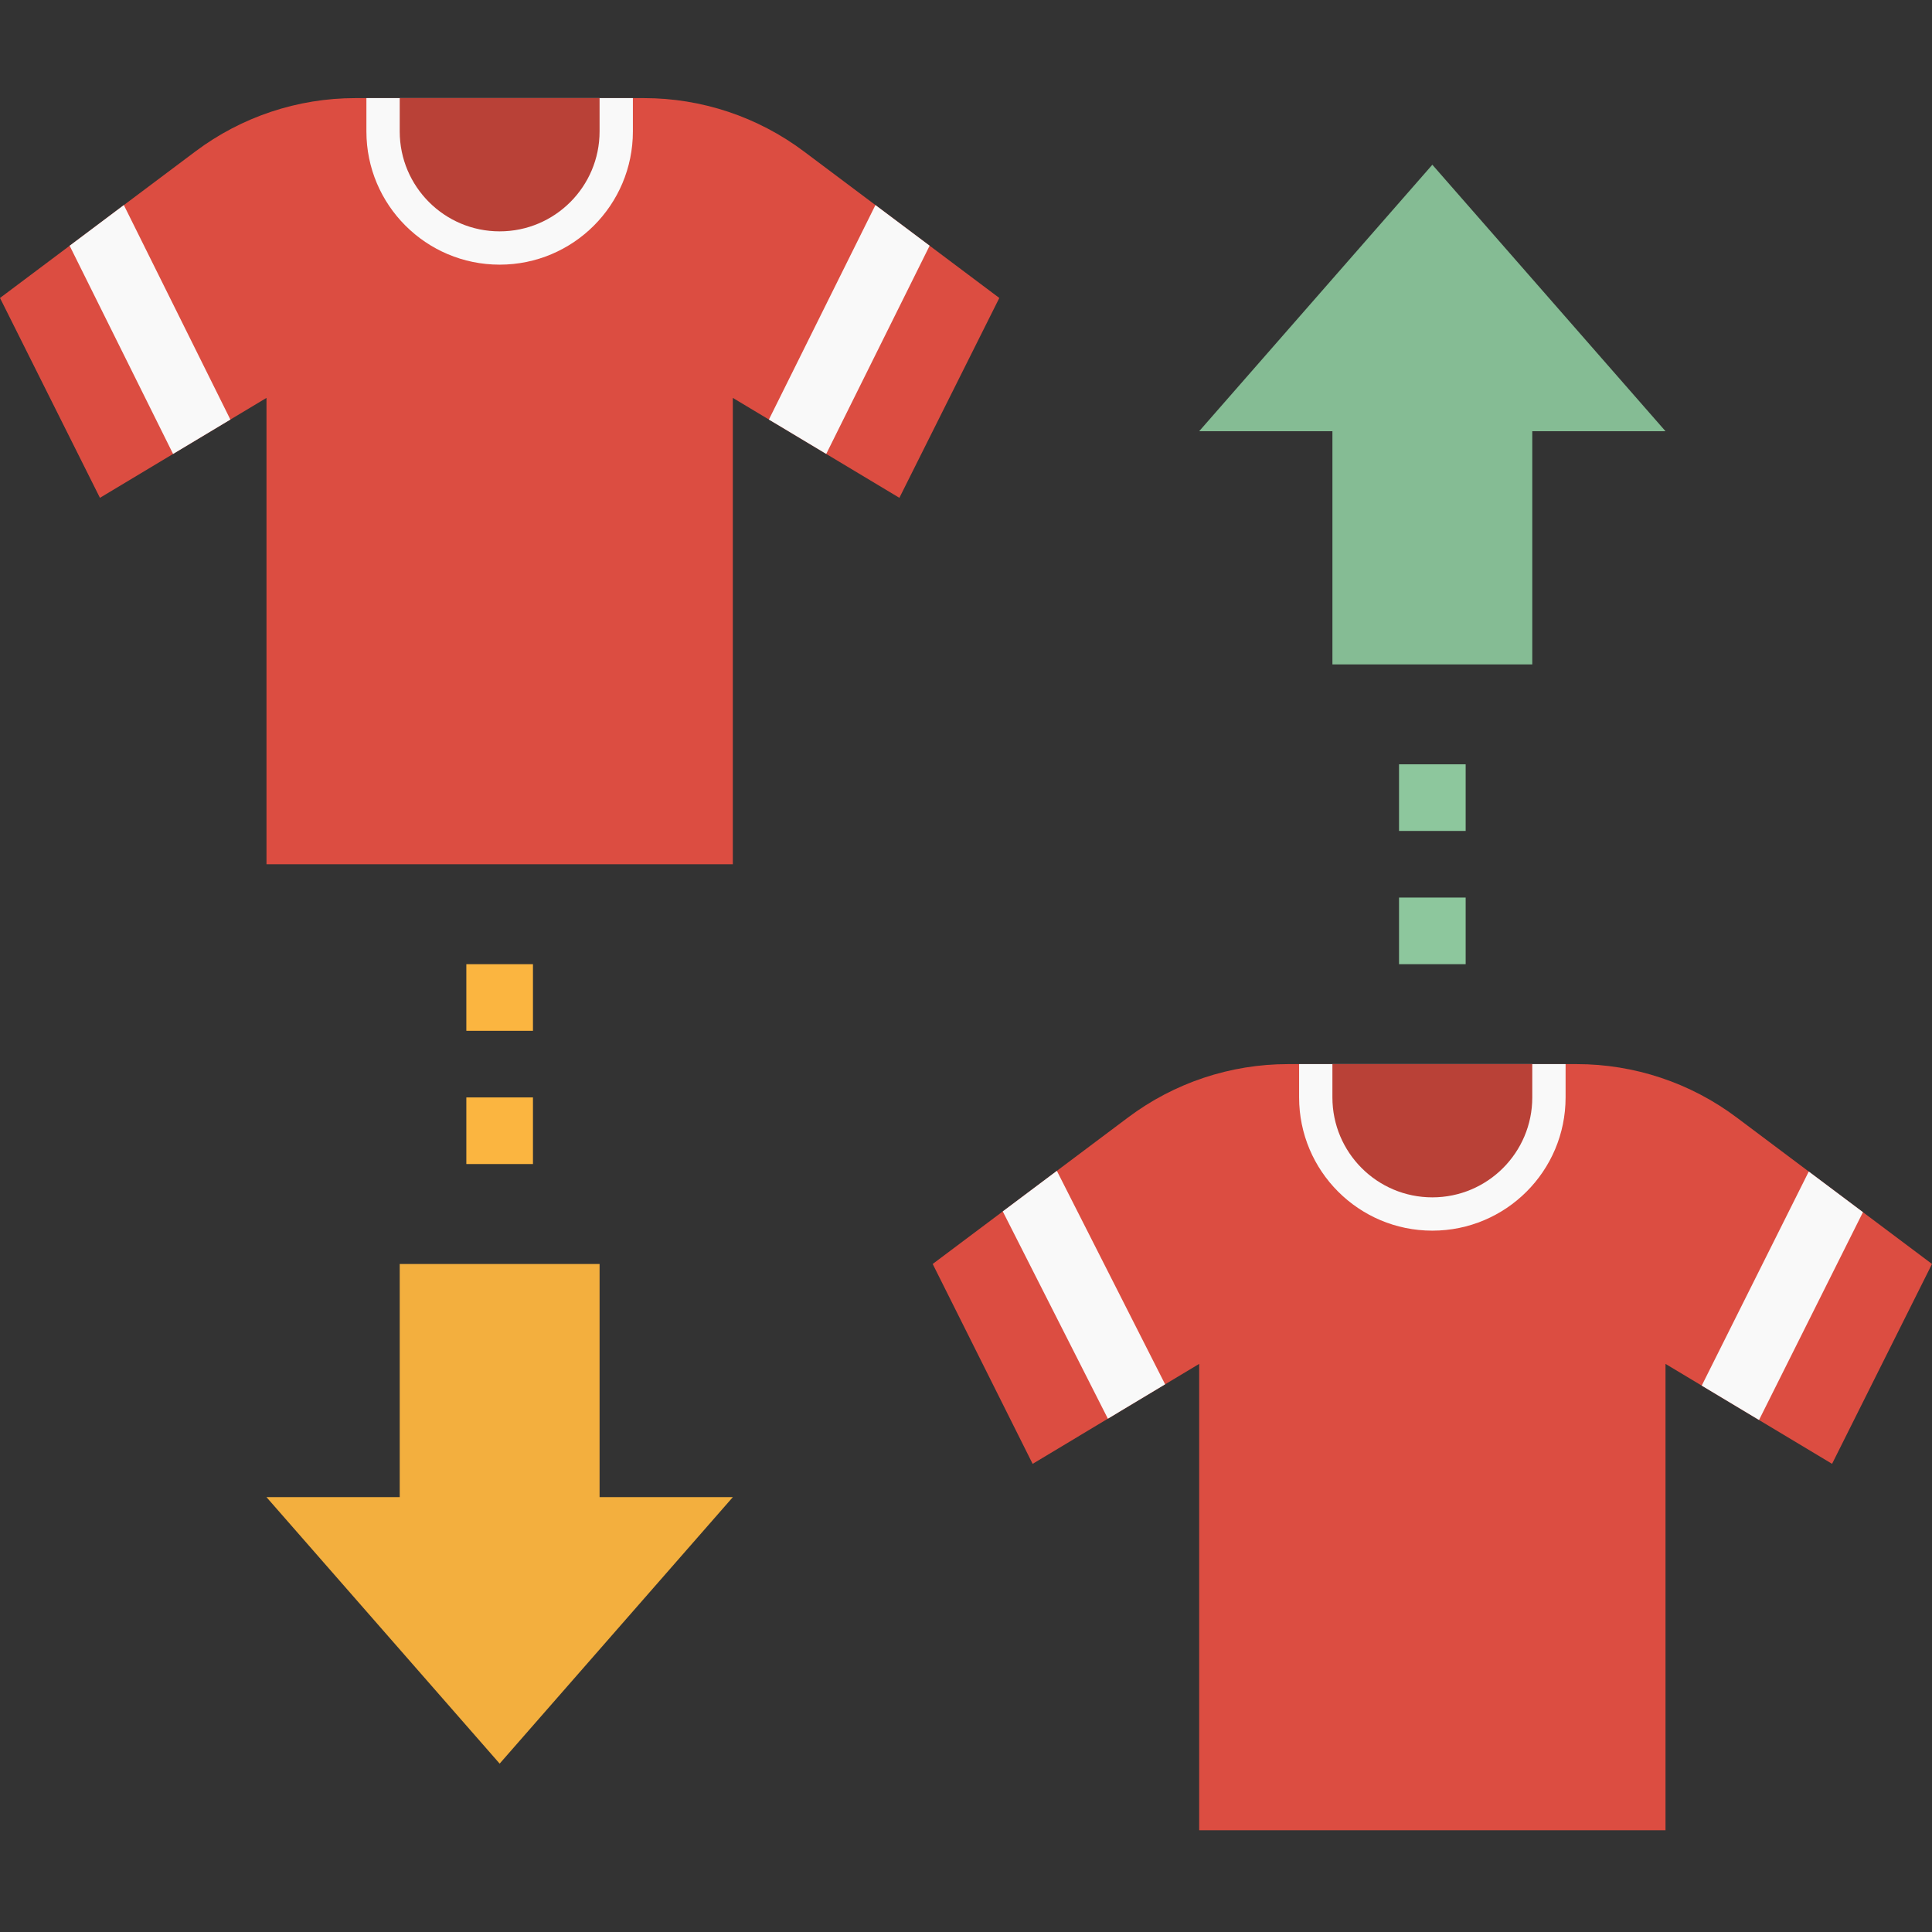 <svg height="512pt" viewBox="0 -26 512 512" width="512pt" xmlns="http://www.w3.org/2000/svg"><rect x="0" y="-26" width="512" height="512" fill="#333333" stroke="none"/><path d="m441.379 459.035h-123.586v-123.586l-44.137 26.484-26.484-52.969 51.793-38.84c12.223-9.168 27.09-14.125 42.371-14.125h76.5c15.281 0 30.148 4.957 42.371 14.125l51.793 38.84-26.484 52.965-44.137-26.48zm0 0" fill="#dc4d41"/><path d="m379.586 300.137c19.5 0 35.312-15.809 35.312-35.309v-8.828h-70.621v8.828c0 19.5 15.809 35.309 35.309 35.309zm17.656-35.309c0 9.75-7.906 17.656-17.656 17.656s-17.656-7.906-17.656-17.656zm0 0" fill="#f9f9f9"/><path d="m194.207 203.035h-123.586v-123.586l-44.137 26.48-26.484-52.965 51.793-38.84c12.223-9.168 27.09-14.125 42.371-14.125h76.5c15.281 0 30.148 4.957 42.371 14.125l51.793 38.84-26.484 52.965-44.137-26.48zm0 0" fill="#dc4d41"/><g fill="#f9f9f9"><path d="m132.414 44.137c19.5 0 35.309-15.809 35.309-35.309v-8.828h-70.621v8.828c0 19.5 15.812 35.309 35.312 35.309zm17.656-35.309c0 9.75-7.906 17.656-17.656 17.656s-17.656-7.906-17.656-17.656zm0 0"/><path d="m203.766 85.188 15.195 9.109 27.398-55.18-14.363-10.773zm0 0"/><path d="m265.746 295.035 27.852 54.934 15.172-9.109-28.688-56.574zm0 0"/><path d="m450.977 341.203 15.184 9.109 27.539-55.074-14.359-10.77zm0 0"/></g><path d="m379.586 17.656-61.793 70.621h35.312v61.793h52.965v-61.793h35.309zm0 0" fill="#85bc94"/><path d="m132.414 441.379-61.793-70.621h35.309v-61.793h52.965v61.793h35.312zm0 0" fill="#f3af3e"/><path d="m370.758 176.551h17.656v17.656h-17.656zm0 0" fill="#8dc79d"/><path d="m370.758 211.863h17.656v17.656h-17.656zm0 0" fill="#8dc79d"/><path d="m123.586 229.52h17.656v17.652h-17.656zm0 0" fill="#fbb540"/><path d="m123.586 264.828h17.656v17.656h-17.656zm0 0" fill="#fbb540"/><path d="m18.457 39.125 27.41 55.172 15.184-9.109-28.23-56.844zm0 0" fill="#f9f9f9"/><path d="m105.93 0h52.965v8.828c0 14.625-11.855 26.484-26.48 26.484s-26.484-11.859-26.484-26.484zm0 0" fill="#b94137"/><path d="m353.105 256h52.965v8.828c0 14.625-11.859 26.484-26.484 26.484s-26.484-11.859-26.484-26.484v-8.828zm0 0" fill="#b94137"/></svg>